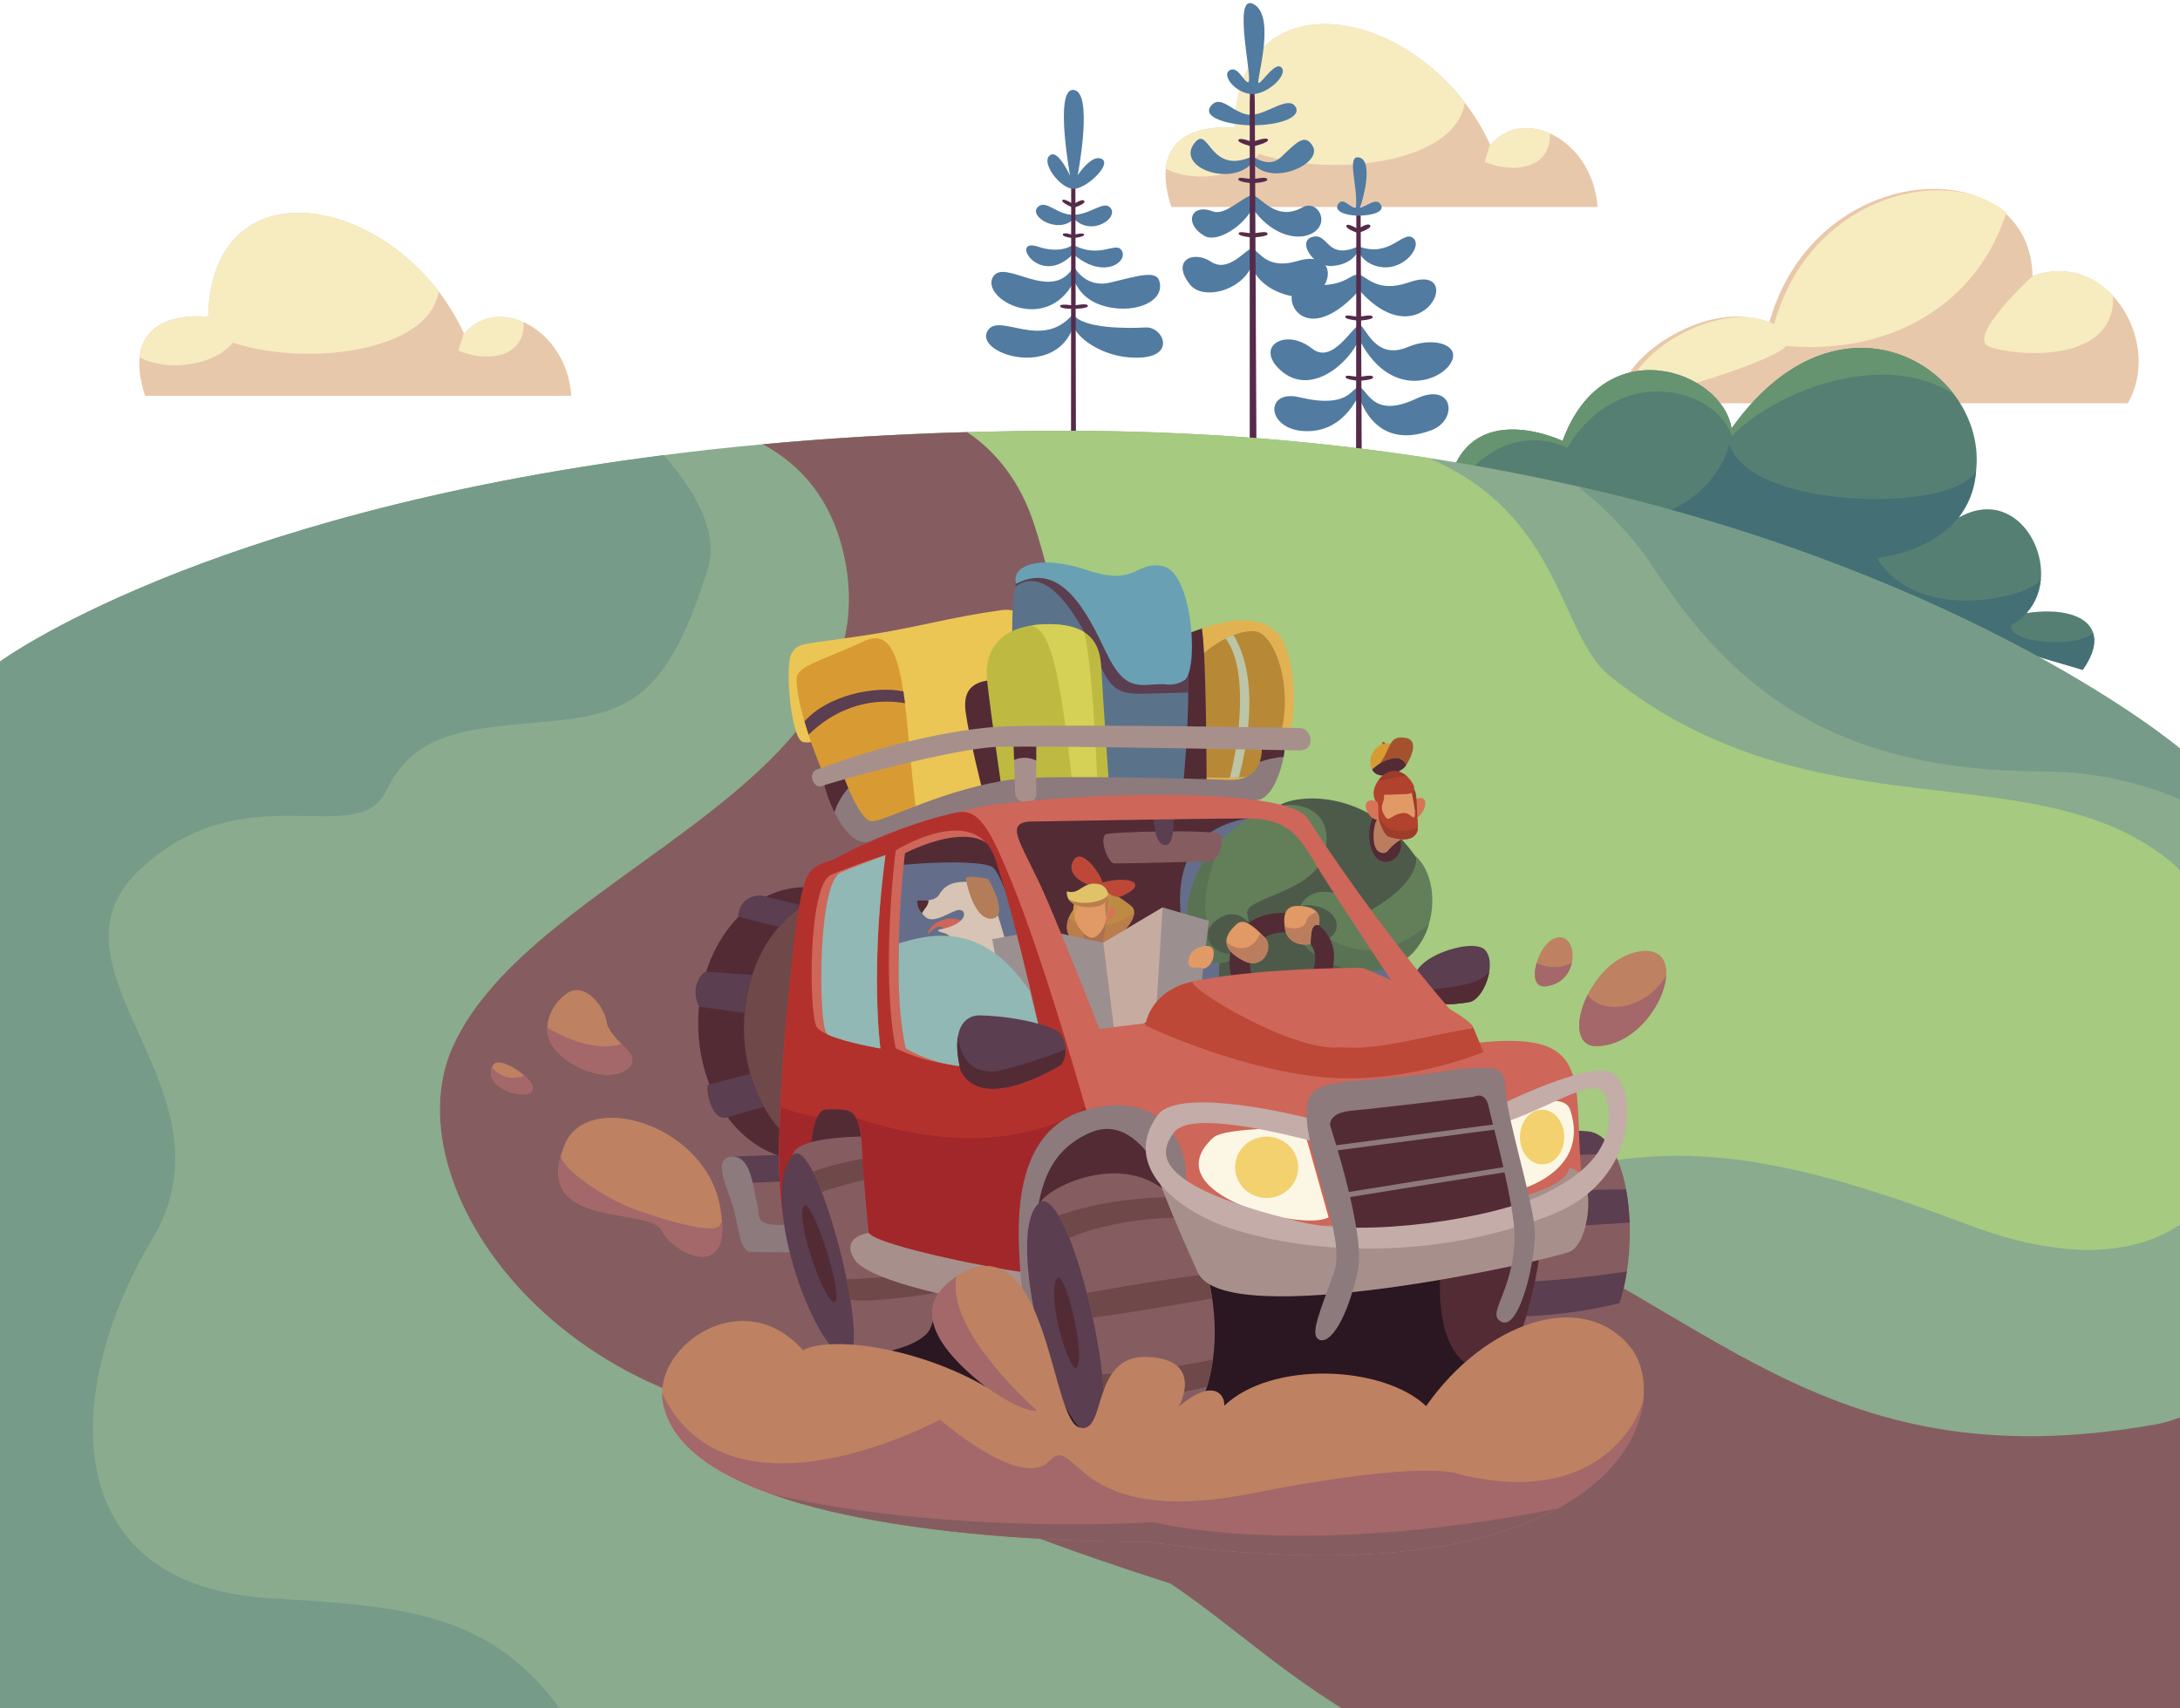 <svg width="379" height="297" viewBox="0 0 379 297" fill="none" xmlns="http://www.w3.org/2000/svg">
    <path d="M277.744 35.993C277.744 35.993 204.752 35.993 203.626 35.993C202.769 33.289 202.511 31.111 202.683 29.352C203.54 20.757 214.612 22.27 214.612 22.27C215.116 -2.365 241.14 0.167 254.667 17.839C256.339 20.017 257.818 22.442 259.029 25.06C259.072 25.114 259.104 25.189 259.126 25.242C261.752 22.023 265.793 21.573 269.437 23.193C273.628 25.06 277.283 29.663 277.744 35.993Z" fill="#E8C8AA"/>
    <path d="M254.677 17.838C253.037 28.418 231.729 30.961 218.899 26.765C215.931 30.446 208.245 32.055 202.693 29.362C203.551 20.768 214.623 22.281 214.623 22.281C215.116 -2.365 241.151 0.178 254.677 17.838Z" fill="#F7EBC0"/>
    <path d="M269.448 23.193C269.738 29.373 263.092 30.264 258.098 28.139C258.098 28.139 258.526 26.927 259.041 25.06C259.084 25.113 259.116 25.189 259.137 25.242C261.763 22.023 265.815 21.573 269.448 23.193Z" fill="#F7EBC0"/>
    <path d="M99.327 68.815C99.327 68.815 26.336 68.815 25.21 68.815C24.353 66.111 24.096 63.933 24.267 62.173C25.124 53.579 36.196 55.092 36.196 55.092C36.7 30.456 62.724 32.989 76.251 50.66C77.923 52.838 79.402 55.263 80.613 57.881C80.656 57.935 80.688 58.01 80.71 58.064C83.336 54.845 87.376 54.394 91.021 56.014C95.212 57.892 98.877 62.484 99.327 68.815Z" fill="#E8C8AA"/>
    <path d="M76.261 50.66C74.621 61.239 53.313 63.782 40.483 59.587C37.514 63.267 29.829 64.877 24.277 62.183C25.135 53.589 36.207 55.102 36.207 55.102C36.7 30.456 62.735 32.999 76.261 50.66Z" fill="#F7EBC0"/>
    <path d="M91.032 56.014C91.322 62.195 84.676 63.085 79.682 60.961C79.682 60.961 80.11 59.748 80.625 57.881C80.668 57.935 80.7 58.01 80.721 58.064C83.347 54.845 87.399 54.405 91.032 56.014Z" fill="#F7EBC0"/>
    <path d="M369.921 70.123H281.441C281.441 61.261 298.484 51.518 307.541 56.293C313.704 33.814 337.509 27.999 348.174 36.701C351.293 39.244 353.276 43.031 353.361 48.02C358.978 45.917 363.983 47.806 367.37 51.465V51.486C371.797 56.271 373.405 64.093 369.921 70.123Z" fill="#E8C8AA"/>
    <path d="M367.371 51.465V51.486C367.81 63.492 349.964 61.904 345.838 60.274C341.711 58.643 353.362 48.02 353.362 48.02C358.978 45.917 363.984 47.806 367.371 51.465Z" fill="#F7EBC0"/>
    <path d="M348.817 36.915C343.983 52.419 329.224 61.829 310.51 60.155C310.51 60.155 309.599 62.848 282.514 70.123C282.514 61.314 299.449 51.636 308.441 56.378C314.572 34.05 338.227 28.267 348.817 36.915Z" fill="#F7EBC0"/>
    <path d="M236.156 42.828C241.654 44.91 243.852 40.038 245.631 41.358C247.41 42.667 244.248 46.98 240.186 46.444C236.938 46.015 236.124 43.601 236.124 43.601C236.145 43.59 235.223 46.036 231.504 46.251C228.235 46.433 225.245 41.648 228.45 41.133C231 40.714 230.743 45.274 236.156 42.828Z" fill="#517BA1"/>
    <path d="M236.102 47.742C237.474 47.742 239.168 51.133 244.988 49.083C255.127 45.51 247.314 62.871 236.327 50.468C225.588 62.345 221.311 48.998 227.228 49.502C233.862 50.071 234.441 47.742 236.102 47.742Z" fill="#517BA1"/>
    <path d="M236.381 56.529C237.378 56.572 238.996 62.796 244.752 60.339C248.621 58.697 252.78 59.63 252.63 61.926C252.394 65.585 242.169 70.618 236.284 58.976C234.559 63.16 227.763 69.158 222.522 64.287C218.117 60.199 223.508 56.948 228.117 60.617C231.74 63.504 235.234 56.487 236.381 56.529Z" fill="#517BA1"/>
    <path d="M236.253 67.334C237.7 67.334 238.407 72.999 246.135 69.351C252.705 66.25 253.606 73.042 248.804 74.823C238.643 78.6 236.263 68.793 236.263 68.793C235.92 69.04 233.766 74.705 227.689 74.963C220.143 75.274 219.564 67.57 225.899 69.072C234.634 71.154 234.924 67.334 236.253 67.334Z" fill="#517BA1"/>
    <path d="M236.178 55.071C236.874 55.039 238.653 54.545 238.653 55.178C238.653 55.618 236.178 55.758 236.178 55.758C236.178 55.758 233.873 55.565 233.873 55.125C233.862 54.61 234.988 54.985 236.178 55.071Z" fill="#562A4A"/>
    <path d="M236.242 65.532C236.939 65.5 238.718 65.006 238.718 65.639C238.718 66.079 236.242 66.219 236.242 66.219C236.242 66.219 233.938 66.026 233.938 65.586C233.927 65.081 235.052 65.457 236.242 65.532Z" fill="#562A4A"/>
    <path d="M236.091 39.824C236.091 39.824 237.988 38.494 238.245 39.288C238.395 39.76 236.091 40.532 236.091 40.532C236.091 40.532 234.022 39.846 234.065 39.288C234.129 38.612 236.091 39.824 236.091 39.824Z" fill="#562A4A"/>
    <path d="M236.766 85.468L236.552 37.367C236.541 36.702 236.38 36.358 236.155 36.358C235.952 36.358 235.802 37.367 235.802 37.367L235.748 85.468H236.766Z" fill="#562A4A"/>
    <path d="M232.789 35.285C233.625 34.341 234.804 36.294 235.737 36.047C236.112 32.42 234.033 26.938 236.262 27.378C238.716 27.871 237.162 34.137 236.434 36.1C237.645 35.918 239.252 34.223 240.067 35.607C240.796 36.841 238.513 37.495 236.101 37.495C234.022 37.495 231.546 36.701 232.789 35.285Z" fill="#517BA1"/>
    <path d="M217.613 43.257C218.888 43.386 220.003 47.056 225.577 45.382C231.15 43.708 232.265 48.096 229.114 50.983C227.26 52.678 219.489 51.412 217.592 46.305C215.587 50.747 209.038 52.184 206.895 49.491C203.518 45.253 207.463 43.472 210.539 45.511C213.647 47.56 216.67 43.161 217.613 43.257Z" fill="#517BA1"/>
    <path d="M217.571 19.963C220.293 19.878 224.023 16.551 225.235 18.579C226.296 20.339 222.587 21.787 217.657 21.787C214.227 21.787 208.417 20.543 210.711 18.204C212.48 16.423 214.656 20.06 217.571 19.963Z" fill="#517BA1"/>
    <path d="M217.699 27.195C218.975 27.903 220.926 29.009 222.769 27.27C225.427 24.76 226.864 23.107 228.225 25.414C229.993 28.418 221.108 32.571 217.71 28.332C213.884 32.646 204.033 28.955 207.849 24.663C210.207 22.002 210.389 30.521 217.699 27.195Z" fill="#517BA1"/>
    <path d="M217.721 33.965C219.093 33.965 221.719 38.686 226.413 36.068C229.136 34.544 231.537 39.061 227.796 40.724C225.149 41.894 220.797 40.628 217.721 36.175C216.349 39.19 211.633 42.302 209.414 41.025C205.727 38.911 207.024 35.274 210.872 36.765C213.005 37.591 216.349 33.965 217.721 33.965Z" fill="#517BA1"/>
    <path d="M217.709 24.684C217.709 24.684 220.26 23.697 220.442 24.287C220.614 24.855 217.698 25.499 217.698 25.499C217.698 25.499 215.212 24.866 215.287 24.394C215.373 23.739 217.709 24.684 217.709 24.684Z" fill="#562A4A"/>
    <path d="M217.72 31.144C218.46 31.111 220.336 30.586 220.325 31.251C220.325 31.712 217.72 31.863 217.72 31.863C217.72 31.863 215.287 31.659 215.287 31.197C215.276 30.661 216.466 31.058 217.72 31.144Z" fill="#562A4A"/>
    <path d="M217.773 40.585C218.512 40.553 220.388 40.027 220.377 40.692C220.377 41.154 217.773 41.304 217.773 41.304C217.773 41.304 215.34 41.1 215.34 40.639C215.34 40.113 216.519 40.499 217.773 40.585Z" fill="#592E43"/>
    <path d="M218.47 85.468L218.148 17.689C218.095 14.17 217.945 14.449 217.688 14.449C217.441 14.449 217.345 14.17 217.27 17.689V85.468H218.47Z" fill="#562A4A"/>
    <path d="M217.773 16.358C220.399 16.358 223.883 13.075 222.832 11.787C221.793 10.5 219.392 14.437 218.813 14.437C218.234 14.437 221.943 2.978 217.998 0.746C214.054 -1.485 217.988 14.298 216.991 14.298C216.294 14.298 215.297 11.68 214.033 12.109C212.007 12.785 214.794 16.358 217.773 16.358Z" fill="#517BA1"/>
    <path d="M192.993 36.079C194.665 37.839 189.788 41.23 186.712 38.032C184 40.822 178.813 37.657 180.399 36.026C181.825 34.566 183.7 37.388 186.637 37.356C189.574 37.313 191.836 34.856 192.993 36.079Z" fill="#517BA1"/>
    <path d="M186.563 42.56C191.151 45.06 193.927 41.98 194.966 43.482C196.317 45.446 191.89 48.793 186.563 44.158C180.679 50.231 175.352 41.175 180.475 42.892C184.505 44.244 186.563 42.56 186.563 42.56Z" fill="#517BA1"/>
    <path d="M186.701 46.315C186.701 46.315 188.588 50.2 193.036 49.127C197.495 48.054 200.924 46.959 201.514 48.74C202.811 52.635 196.605 54.888 191.257 52.989C187.698 51.734 186.787 48.815 186.787 48.815C181.975 58.247 170.57 51.991 172.596 48.225C174.557 44.62 182.853 52.989 186.701 46.315Z" fill="#517BA1"/>
    <path d="M186.552 54.599C188.095 57.206 196.241 57.109 199.167 56.938C202.093 56.766 204.387 61.648 198.685 62.142C192.629 62.667 187.484 59.127 186.627 56.723C183.475 66.026 169.263 61.476 171.707 57.496C173.733 54.212 181.16 61.079 186.552 54.599Z" fill="#517BA1"/>
    <path d="M188.535 34.995C188.717 35.489 186.627 36.144 186.627 36.144C186.627 36.144 184.43 35.242 184.687 34.824C184.944 34.405 186.638 35.5 186.638 35.5C186.638 35.5 188.31 34.373 188.535 34.995Z" fill="#562A4A"/>
    <path d="M188.47 40.779C188.609 41.208 186.584 41.402 186.584 41.402C186.584 41.402 184.687 41.23 184.772 40.758C184.847 40.318 186.348 40.79 186.584 40.854C186.584 40.844 188.342 40.35 188.47 40.779Z" fill="#562A4A"/>
    <path d="M189.124 53.226C189.006 53.687 186.713 53.687 186.713 53.687C186.713 53.687 184.215 53.773 184.301 53.183C184.355 52.743 186.67 53.129 186.67 53.129C186.67 53.129 189.285 52.593 189.124 53.226Z" fill="#562A4A"/>
    <path d="M186.959 32.131C186.959 30.415 186.241 30.34 186.23 32.131L186.188 95.886H187.099L186.959 32.131Z" fill="#562A4A"/>
    <path d="M186.819 32.828C184.289 33.043 180.538 27.743 182.789 26.873C184.129 26.358 186.037 30.554 186.037 30.554C186.037 30.554 183.314 15.629 186.519 15.629C190.238 15.629 187.355 30.468 187.355 30.468C187.355 30.468 189.574 27.088 191.267 27.528C193.711 28.161 189.198 32.624 186.819 32.828Z" fill="#517BA1"/>
    <path d="M362.097 116.475L251.881 83.986C255.493 68.932 271.656 76.657 271.656 76.657C278.848 57.022 299.449 64.426 301.035 74.49C314.765 55.188 332.033 58.503 339.696 68.546C344.198 74.447 345.377 82.677 340.543 89.994C351.529 83.75 359.043 99.458 352.301 106.604C358.057 105.724 362.858 106.872 363.887 110.016C364.423 111.646 363.962 113.792 362.097 116.475Z" fill="#567F73"/>
    <path d="M339.695 68.546C327.391 60.616 308.666 67.998 301.088 75.809C298.397 67.472 281.42 62.891 272.513 77.816C260.69 72.741 253.402 84.447 253.402 84.447L251.891 83.996C255.503 68.942 271.666 76.668 271.666 76.668C278.858 57.033 299.459 64.436 301.045 74.5C314.764 55.187 332.042 58.513 339.695 68.546Z" fill="#679470"/>
    <path d="M362.096 116.475L277.347 91.497L277.336 91.025C297.733 91.465 300.659 77.248 300.659 77.248C304.25 88.75 339.888 89.287 343.554 81.819C342.686 95.585 326.297 97.023 326.297 97.023C333.854 109.179 354.465 103.364 354.829 100.499C354.122 106.787 349.685 108.686 349.685 108.686C348.795 111.647 360.682 112.945 363.876 110.027C364.422 111.647 363.961 113.793 362.096 116.475Z" fill="#447075"/>
    <path d="M379 130.156V297.001H0V115.027C0 115.027 34.663 89.448 115.426 79.137C120.935 78.429 126.658 77.796 132.596 77.249C148.063 75.822 165.009 74.963 183.498 74.899C183.583 74.899 183.68 74.899 183.766 74.899C188.203 74.888 192.565 74.942 196.863 75.06C215.428 75.553 232.588 77.206 248.333 79.63C257.443 81.036 266.093 82.699 274.261 84.566C343.833 100.392 379 130.156 379 130.156Z" fill="#8AAB8E"/>
    <path d="M379.001 151.325V212.924C371.059 218.213 359.022 219.329 342.023 212.881C283.501 190.671 271.71 200.113 194.324 236.379C116.938 272.645 64.954 212.881 78.673 182.087C92.393 151.293 156.06 136.808 146.628 96.143C144.462 86.809 139.285 80.865 132.597 77.249C148.064 75.822 165.009 74.963 183.499 74.899C183.584 74.899 183.681 74.899 183.767 74.899C188.204 74.888 192.566 74.942 196.864 75.06C215.428 75.553 232.589 77.206 248.334 79.63C271.71 89.598 270.885 110.317 279.964 117.602C303.608 136.604 328.85 135.789 350.029 139.18C359.944 140.768 368.979 143.268 376.536 149.147C377.382 149.813 378.208 150.531 379.001 151.325Z" fill="#A5CA80"/>
    <path d="M166.134 195.467C178.042 161.411 193.508 133.858 179.842 91.326C177.431 83.826 173.304 78.622 168.149 75.135C155.522 75.489 143.679 76.219 132.596 77.249C139.284 80.864 144.461 86.808 146.626 96.143C156.058 136.808 92.391 151.293 78.672 182.087C67.461 207.259 100.152 251.797 154.751 247.398C171.428 226.84 159.392 214.737 166.134 195.467Z" fill="#855D60"/>
    <path d="M305.064 202.066C315.633 203.729 327.359 207.313 342.021 212.871C359.021 219.319 371.057 218.203 378.999 212.914V193.439C349.106 186.894 331.174 189.491 305.064 202.066Z" fill="#A5CA80"/>
    <path d="M123.046 98.933C116.187 120.821 109.863 124.147 95.393 125.435C80.923 126.722 72.134 127.152 67.097 137.559C62.059 147.967 42.552 134.018 24.223 151.293C5.895 168.568 42.016 189.49 26.474 215.456C10.933 241.421 9.432 275.649 46.946 277.902C69.605 279.265 84.889 280.155 97.279 297.001H0V115.027C0 115.027 34.663 89.448 115.426 79.137C121.449 86.079 124.901 93.01 123.046 98.933Z" fill="#779B89"/>
    <path d="M379 130.156V138.987C376.974 138.139 374.874 137.377 372.676 136.712C367.296 135.092 361.401 134.116 354.991 134.116C318.227 134.116 300.864 119.094 287.68 99.03C283.671 92.935 278.923 88.193 274.25 84.545C343.833 100.392 379 130.156 379 130.156Z" fill="#779B89"/>
    <path d="M180.754 267.548C180.754 267.548 244.86 291.764 267.304 286.603L285.686 243.385L180.754 267.548Z" fill="#855D60"/>
    <path d="M233.198 297H378.999V246.453C377.585 247.011 376.127 247.44 374.626 247.698C315.761 258.106 296.876 225.895 252.523 209.576C216.263 196.228 152.114 200.155 157.902 263.556C195.962 261.206 207.377 280.466 231.73 296.067C232.223 296.378 232.705 296.689 233.198 297Z" fill="#855D60"/>
    <path d="M183.937 147.613C160.764 147.387 154.966 147.237 142.929 152.623C137.527 155.563 138.32 183.997 138.32 183.997C138.32 183.997 180.036 189.909 202.244 185.563C202.255 185.563 201.612 147.784 183.937 147.613Z" fill="#646E8A"/>
    <path d="M225.063 141.797C217.282 138.535 196.938 144.222 197.732 150.928C198.525 157.634 206.521 178.696 206.521 178.696L246.564 175.434L225.063 141.797Z" fill="#646E8A"/>
    <path d="M142.93 152.634C151.708 150.199 169.511 149.083 172.48 150.735C175.449 152.387 183.338 184.007 183.338 184.007L212.095 179.587C212.095 179.587 191.505 142.452 221.227 141.915C212.395 139.523 194.71 137.409 172.362 141.915C150.014 146.411 142.93 152.634 142.93 152.634Z" fill="#522B35"/>
    <path d="M161.321 162.248C161.417 160.917 164.772 158.568 167.623 160.37C166.508 161.207 164.075 161.54 164.075 161.54C163.239 160.156 161.289 162.645 161.321 162.248Z" fill="#CE6659"/>
    <path d="M162.823 181.132C159.575 174.276 166.263 166.819 165.727 164.147C165.234 161.658 163.198 162.484 163.08 161.668C168.418 160.746 168.096 158.213 166.821 158.213C165.534 158.213 162.523 160.713 161.001 159.533C160.711 159.308 160.486 159.061 160.293 158.814C159.489 157.763 159.479 156.615 159.479 156.583C159.479 156.583 160.465 156.69 161.44 156.54C162.169 156.422 162.898 156.175 163.23 155.628C164.002 154.351 165.116 152.977 169.189 153.417C174.763 154.383 174.088 169.834 180.722 175.692C180.722 175.713 182.309 183.932 162.823 181.132Z" fill="#D8C4B4"/>
    <path d="M161.439 156.55C161.439 157.495 160.571 158.149 160.292 158.815C159.296 157.741 159.478 156.615 159.478 156.582C159.478 156.593 159.928 156.55 161.439 156.55Z" fill="#522B35"/>
    <path d="M167.924 152.849C168.128 154.179 169.596 160.199 172.554 159.716C175.523 159.233 171.825 152.849 171.825 152.849C171.825 152.849 167.774 151.937 167.924 152.849Z" fill="#B37D5A"/>
    <path d="M222.137 140.22C224.892 138.106 237.85 136.701 246.414 149.383C244.774 157.269 237.7 158.589 237.7 158.589C237.7 158.589 233.831 163.6 234.131 168.965C225.128 169.254 211.955 170.327 211.955 170.327C211.955 170.327 210.776 156.164 223.917 152.935C226.929 152.398 229.758 141.486 222.137 140.22Z" fill="#4E5A49"/>
    <path d="M230.38 148.085C228.858 155.305 216.071 155.949 216.842 158.953C217.239 160.702 217.218 162.151 216.918 163.342C215.374 169.34 206.467 168.417 206.188 163.224C205.728 154.844 208.654 149.587 212.437 145.939C213.434 144.973 214.484 144.125 215.546 143.353C221.033 139.394 225.074 139.984 225.074 139.984C225.074 139.984 232.02 140.338 230.38 148.085Z" fill="#637F5A"/>
    <path d="M216.917 163.331C215.374 169.329 206.467 168.406 206.188 163.213C205.728 154.833 208.654 149.576 212.437 145.928C207.56 157.601 209.254 164.35 214.538 163.61C215.363 163.492 216.156 163.395 216.917 163.331Z" fill="#597253"/>
    <path d="M211.644 159.866C208.386 162.194 210.315 165.928 214.463 165.928C216.778 165.928 218.665 162.344 217.528 160.896C216.392 159.447 214.356 157.934 211.644 159.866Z" fill="#4E5A49"/>
    <path d="M248.398 160.756C247.347 164.254 244.914 167.333 241.002 168.438C234.871 170.155 223.617 166.314 225.696 158.599C225.803 158.202 225.932 157.848 226.093 157.526C228.59 152.333 236.972 156.679 237.701 158.599C247.422 153.245 246.157 148.889 246.157 148.889C248.891 151.4 249.716 156.389 248.398 160.756Z" fill="#637F5A"/>
    <path d="M248.397 160.767C247.347 164.254 244.914 167.333 241.002 168.438C234.871 170.155 223.617 166.314 225.696 158.599C225.803 158.202 225.932 157.848 226.093 157.526C227.99 162.473 233.531 165.177 237.84 165.177C242.202 165.177 245.439 162.998 248.397 160.767Z" fill="#597253"/>
    <path d="M227.786 157.398C234.646 158.127 233.263 164.994 227.486 163.353C223.724 162.29 223.477 156.936 227.786 157.398Z" fill="#4E5A49"/>
    <path d="M244.476 132.795C244.733 133.75 240.146 136.121 238.677 134.039C238.624 133.954 238.57 133.868 238.527 133.771C240.51 132.001 243.093 130.724 244.476 132.795Z" fill="#522B35"/>
    <path d="M239.727 149.511C241.967 151.089 246.779 147.14 240.413 141.722C238.087 139.748 236.833 147.473 239.727 149.511Z" fill="#522B35"/>
    <path d="M247.658 139.083C248.162 139.984 247.165 141.755 246.35 142.184C245.536 142.602 245.804 139.083 245.804 139.083C245.804 139.083 247.24 138.332 247.658 139.083Z" fill="#D77457"/>
    <path d="M246.468 144.405C246.34 145.113 245.675 145.671 243.553 145.971C241.227 147.269 241.42 148.525 240.198 148.267C238.591 147.935 239.545 141.84 239.545 141.84C239.545 141.84 239.652 141.282 239.748 140.553C239.909 139.49 240.038 138.074 239.78 137.688C239.384 137.076 242.578 134.726 244.936 136.347C245.086 136.454 245.236 136.572 245.386 136.711C246.083 137.387 246.2 138.718 246.2 140.016V140.027C246.211 140.928 246.168 141.819 246.243 142.473C246.351 143.181 246.576 143.836 246.468 144.405Z" fill="#E19A65"/>
    <path d="M246.47 144.405C246.341 145.113 245.676 145.671 243.554 145.971C241.228 147.269 241.432 148.45 240.199 148.267C237.97 147.945 238.935 142.506 239.46 142.506C239.46 142.506 239.663 141.282 239.749 140.553C240.564 142.548 241.314 144.619 242.182 144.576C243.222 144.533 245.001 145.081 246.47 144.405Z" fill="#BA7E5F"/>
    <path d="M246.447 143.095C245.976 141.904 245.729 138.224 245.086 136.647C245.086 136.647 245.097 136.636 245.107 136.593C245.257 136.701 245.407 136.819 245.558 136.958C246.254 137.645 246.254 137.645 246.447 143.095Z" fill="#9C3C2B"/>
    <path d="M246.49 143.965C246.501 143.975 246.501 143.975 246.49 143.997V144.008C246.479 144.158 246.447 144.297 246.415 144.437C246.34 144.694 246.222 144.93 246.061 145.145C246.061 145.156 246.051 145.156 246.051 145.156C245.675 145.639 245.011 145.96 243.918 145.939C243.264 145.928 242.438 145.789 241.442 145.488C240.702 145.274 240.048 143.46 239.737 142.473C239.737 142.463 239.737 142.463 239.737 142.463C239.652 142.194 239.598 141.99 239.566 141.905V141.894C239.555 141.872 239.555 141.862 239.555 141.862C239.555 141.862 239.544 141.593 239.502 141.207C239.448 140.681 239.33 139.93 239.116 139.287C239.084 139.179 239.041 139.072 238.998 138.965C238.558 137.935 238.912 136.615 239.695 135.606C240.831 134.126 242.889 133.332 244.711 135.091C244.829 135.209 244.947 135.327 245.054 135.456C245.525 136.003 245.954 136.722 245.858 137.28C245.847 137.312 245.847 137.334 245.836 137.366C245.783 137.559 245.665 137.72 245.44 137.838C245.225 137.967 244.904 138.053 244.464 138.074C242.964 138.149 240.616 138.203 240.616 138.203C240.766 139.501 239.834 140.027 240.434 141.272C241.495 143.493 241.474 141.712 243.821 141.379C245.204 141.175 245.75 142.731 245.933 141.894C245.965 141.744 245.997 141.508 246.008 141.164C246.04 141.218 246.126 141.433 246.211 141.733C246.211 141.744 246.211 141.744 246.211 141.744C246.254 141.872 246.286 142.033 246.34 142.194C246.372 142.345 246.404 142.506 246.436 142.666C246.436 142.677 246.436 142.677 246.436 142.677C246.511 143.096 246.533 143.525 246.49 143.965Z" fill="#B1422D"/>
    <path d="M244.711 135.081C243.575 134.598 240.563 135.918 239.695 135.596C240.821 134.115 242.879 133.321 244.711 135.081Z" fill="#9C3C2B"/>
    <path d="M246.49 143.997C246.48 144.147 246.447 144.287 246.415 144.426C246.34 144.684 246.222 144.92 246.062 145.135C246.062 145.145 246.051 145.145 246.051 145.145C245.676 145.628 245.011 145.95 243.918 145.929C243.264 145.918 242.439 145.778 241.442 145.478C240.702 145.263 240.049 143.45 239.738 142.463C239.738 142.452 239.738 142.452 239.738 142.452C239.652 142.184 239.598 141.98 239.566 141.894V141.883C239.556 141.862 239.556 141.851 239.556 141.851C239.556 141.851 239.545 141.583 239.502 141.197C239.513 141.143 239.513 141.111 239.513 141.111C240.091 143.504 241.624 144.941 244.711 144.437C245.418 144.308 246.008 144.158 246.49 143.997Z" fill="#9C3C2B"/>
    <path d="M239.727 142.463C239.513 141.121 239.759 139.737 239.373 139.34C235.804 138.214 237.948 143.096 239.727 142.463Z" fill="#D77457"/>
    <path d="M240.284 129.426C240.198 128.986 240.649 128.847 240.82 129.276L240.606 129.458L240.284 129.426Z" fill="#A4522E"/>
    <path d="M244.475 132.795C243.093 130.724 240.509 132.001 238.526 133.771C237.508 131.668 239.33 128.836 241.763 129.297C243.896 129.694 244.475 132.795 244.475 132.795Z" fill="#D89B33"/>
    <path d="M244.325 128.289C247.337 128.771 244.389 133.181 244.389 133.181C244.389 133.181 244.336 130.488 239.92 132.709C241.871 130.198 241.313 127.806 244.325 128.289Z" fill="#A4522E"/>
    <path d="M192.17 145.08C191.087 146.282 192.77 150.07 193.67 150.123C194.571 150.188 209.437 149.812 210.284 149.758C212.309 149.64 212.845 145.37 212.149 145.016C210.605 144.233 193.477 144.576 192.17 145.08Z" fill="#855D60"/>
    <path d="M200.455 141.797C200.809 145.434 201.345 146.947 202.652 146.947C203.81 146.947 204.11 144.393 204.046 141.797H200.455Z" fill="#5B3E4F"/>
    <path d="M197.184 158.664C197.131 160.445 194.558 163.428 191.086 164.35C189.574 164.747 186.755 164.844 185.759 162.484C185.341 161.486 185.437 160.477 185.823 159.522C186.016 159.039 186.295 158.567 186.616 158.117C186.948 157.645 187.334 157.194 187.742 156.776C187.752 156.765 187.752 156.765 187.752 156.765C189.36 155.123 191.225 153.997 191.225 153.997C191.225 153.997 192.661 154.801 194.14 155.735C195.191 156.411 196.263 157.14 196.841 157.698C197.088 157.945 197.195 158.278 197.184 158.664Z" fill="#BE8B44"/>
    <path d="M191.419 154.061C189.382 154.479 185.481 152.473 186.402 150.059C187.731 146.604 191.461 152.108 191.654 153.428C196.767 152.172 199.522 153.717 195.309 155.691C193.573 156.775 191.419 154.061 191.419 154.061Z" fill="#BD4837"/>
    <path d="M197.184 158.664C197.131 160.445 194.558 163.427 191.086 164.35C189.574 164.747 186.755 164.844 185.759 162.483C185.341 161.485 185.437 160.477 185.823 159.522C187.945 162.161 193.551 161.453 197.184 158.664Z" fill="#BA7E4A"/>
    <path d="M191.762 164.93C191.633 163.449 192.352 160.273 192.416 159.78C190.412 159.78 188.075 158.91 188.45 164.49C188.825 170.069 192.105 167.473 192.105 167.473L191.762 164.93Z" fill="#AB6F51"/>
    <path d="M188.503 154.876C186.659 156.099 186.37 158.417 186.992 160.069C187.613 161.721 188.782 162.848 189.693 163.041C190.604 163.234 192.072 161.754 192.469 159.286C193.401 156.185 191.761 152.719 188.503 154.876Z" fill="#E19A65"/>
    <path d="M193.872 158.685C193.851 159.661 192.232 160.284 192.232 160.284L192.554 157.795C192.565 157.784 193.905 157.237 193.872 158.685Z" fill="#D77457"/>
    <path d="M186.981 160.198C186.681 158.449 187.742 156.904 187.742 156.904L187.26 156.303C187.27 156.303 186.006 156.979 186.981 160.198Z" fill="#CC9950"/>
    <path d="M192.382 159.726C192.382 159.726 192.039 158.642 192.093 156.818C191.825 157.945 187.077 158.406 185.79 156.367C185.544 155.992 185.426 155.541 185.48 154.983C187.773 155.702 188.277 153.063 191.117 153.749C191.996 153.964 192.468 154.629 192.672 155.434C193.143 157.215 192.382 159.726 192.382 159.726Z" fill="#E0C269"/>
    <path d="M192.383 159.726C192.383 159.726 192.04 158.642 192.093 156.818C191.826 157.945 187.077 158.406 185.791 156.368C188.181 157.719 192.597 156.604 192.672 155.434C193.144 157.215 192.383 159.726 192.383 159.726Z" fill="#BA7E4A"/>
    <path d="M210.164 160.101L208.074 177.848L200.936 177.161L193.797 179.822C193.797 179.822 184.494 178.256 183.84 178.256L175.951 181.389L172.5 163.299L181.375 161.689L191.814 163.91L202.125 157.784L210.164 160.101Z" fill="#9C8F8F"/>
    <path d="M202.126 157.784L200.925 177.161L193.787 179.822L191.814 163.91L202.126 157.784Z" fill="#C6ABA0"/>
    <path d="M210.947 166.464C211.269 164.661 210.433 164.393 209.436 164.511C208.44 164.619 206.65 165.176 206.596 167.354C206.564 168.814 208.643 167.891 209.308 168.449C210.658 167.987 210.947 166.464 210.947 166.464Z" fill="#E19A65"/>
    <path d="M213.787 166.583C212.929 176.947 227.388 177.634 230.497 171.593C237.785 157.452 214.837 153.793 213.787 166.583ZM227.86 169.823C226.006 173.782 218.363 172.956 217.517 169.276C215.244 159.319 232.479 159.962 227.86 169.823Z" fill="#522B35"/>
    <path d="M229.307 160.885C228.042 160.467 227.86 162.108 227.86 164.158C225.995 164.501 223.841 163.814 223.433 161.636C223.401 161.443 223.369 161.25 223.347 161.067C223.08 159.115 223.444 157.462 225.684 157.516C227.035 157.548 228.278 157.795 228.921 158.589C229.339 159.093 229.51 159.823 229.307 160.885Z" fill="#E19A65"/>
    <path d="M229.307 160.885C228.042 160.467 227.86 162.108 227.86 164.157C225.995 164.501 223.841 163.814 223.433 161.636C223.401 161.443 223.369 161.25 223.348 161.067C225.052 161.797 226.906 161.346 227.131 160.112C227.27 159.329 228.106 158.857 228.921 158.589C229.339 159.093 229.511 159.823 229.307 160.885Z" fill="#BA7E5F"/>
    <path d="M216.21 167.055C214.334 166.089 213.305 165.027 213.219 163.846C213.144 162.881 213.723 161.829 214.999 160.681C216.156 159.651 217.678 160.842 219.104 162.248C219.372 162.505 219.629 162.763 219.886 163.02C221.526 164.662 219.629 168.814 216.21 167.055Z" fill="#E19A65"/>
    <path d="M216.209 167.055C214.333 166.089 213.304 165.027 213.219 163.847C215.234 165.467 217.806 165.242 219.017 162.441C219.05 162.366 219.082 162.302 219.114 162.248C219.382 162.506 219.639 162.763 219.896 163.021C221.525 164.662 219.628 168.814 216.209 167.055Z" fill="#BA7E5F"/>
    <path d="M137.612 113.653C136.422 115.638 137.451 127.816 139.423 128.943C141.385 130.07 156.733 124.351 156.733 124.351L158.48 140.681C158.48 140.681 175.523 137.355 183.454 137.087C185.137 123.675 183.068 104.866 174.14 106.089C165.212 107.312 159.22 109.147 150.603 110.445C139.091 112.183 138.802 111.668 137.612 113.653Z" fill="#ECC654"/>
    <path d="M159.209 140.327C159.209 140.327 151.996 143.911 148.845 143.921C147.237 143.921 143.1 135.445 140.57 127.741C140.313 126.958 140.077 126.185 139.852 125.434C139.005 122.527 138.469 119.866 138.491 118.01C138.502 115.864 142.457 115.027 150.356 111.432C154.429 109.587 156.058 113.568 157.044 120.209C157.152 120.874 157.237 121.561 157.323 122.28C157.988 127.462 158.373 133.879 159.209 140.327Z" fill="#D89B33"/>
    <path d="M157.334 122.28C154.076 121.69 147.087 121.433 140.581 127.741C140.324 126.958 140.088 126.186 139.863 125.435C143.829 120.917 152.029 119.179 157.055 120.22C157.163 120.875 157.248 121.561 157.334 122.28Z" fill="#5B3E4F"/>
    <path d="M216.81 136.507C214.441 136.636 211.987 136.582 209.768 136.464C205.245 136.218 201.697 135.66 201.697 135.66L202.083 112.355C202.083 112.355 205.127 110.585 208.964 109.276C214.516 107.355 221.73 106.411 223.766 113.203C226.703 123.009 223.992 136.121 216.81 136.507Z" fill="#E2B252"/>
    <path d="M218.183 134.748C217.657 134.984 216.628 135.123 215.385 135.188C214.892 135.22 214.367 135.231 213.82 135.241C210.369 135.295 206.285 135.037 206.285 135.037L206.585 116.636C208.397 114.007 210.819 112.151 213.07 111.025C213.542 110.799 213.992 110.595 214.442 110.424C216.296 109.726 217.893 109.565 218.783 109.92C223.317 111.754 226.586 127.784 218.183 134.748Z" fill="#B78937"/>
    <path d="M209.768 135.198C209.779 135.649 209.779 136.068 209.768 136.454C205.245 136.207 201.697 135.649 201.697 135.649L202.083 112.345C202.083 112.345 205.127 110.574 208.964 109.265C209.104 110.274 209.232 111.765 209.329 113.546C209.661 119.78 209.747 129.619 209.768 135.198Z" fill="#522B35"/>
    <path d="M215.385 135.177C214.891 135.209 214.366 135.22 213.82 135.231C215.556 128.396 217.035 116.207 213.059 111.014C213.53 110.789 213.98 110.585 214.431 110.413C219.211 118.181 216.628 130.488 215.385 135.177Z" fill="#BCC5A6"/>
    <path d="M178.578 99.158C172.833 99.158 178.417 135.767 178.417 135.767L205.738 136.11C205.738 136.11 208.986 103.514 202.812 100.606C194.581 101.679 178.578 99.158 178.578 99.158Z" fill="#5B738A"/>
    <path d="M198.772 120.639C195.053 120.639 193.231 120.252 191.248 115.596C189.265 110.928 182.984 97.302 176.553 101.98C176.543 102.044 176.703 100.016 176.703 100.016C176.703 100.016 182.631 95.735 189.04 105.671C195.45 115.606 193.874 118.128 198.783 118.128C203.692 118.128 205.064 118.021 206.597 117.312C206.607 119.051 206.597 120.413 206.597 120.413L198.772 120.639Z" fill="#5B3E4F"/>
    <path d="M202.254 118.954C198.138 118.954 195.684 120.563 192.275 113.375C188.867 106.186 184.397 97.484 176.659 101.508C175.726 98.471 180.475 96.25 189.103 99.158C197.731 102.066 197.334 97.398 202.243 98.471C207.152 99.544 208.417 115.36 206.123 118.117C204.441 119.448 202.254 118.954 202.254 118.954Z" fill="#69A0B4"/>
    <path d="M173.143 118.16C169.789 118.385 167.27 119.33 167.881 123.825C168.492 128.321 171.011 138.289 171.011 138.289L182.383 137.742L173.143 118.16Z" fill="#522B35"/>
    <path d="M192.843 137.076H174.129C174.129 137.076 172.221 123.89 171.61 118.332C171.085 113.525 173.368 109.684 179.338 108.75C180.26 108.6 181.278 108.525 182.371 108.525C185.19 108.525 187.13 109.061 188.459 109.898H188.47C191.385 111.744 191.418 115.006 191.525 117.162C191.803 122.162 192.843 137.076 192.843 137.076Z" fill="#BEBA41"/>
    <path d="M190.828 137.076H186.53C184.065 114.501 182.403 109.78 179.338 108.761C180.26 108.611 181.278 108.536 182.371 108.536C185.19 108.536 187.13 109.072 188.459 109.909H188.47C189.799 114.694 190.56 130.435 190.828 137.076Z" fill="#D4D156"/>
    <path d="M152.874 238.986C127.579 218.02 252.801 191.443 265.353 240.831C261.526 253.277 185.705 266.185 152.874 238.986Z" fill="#2B1721"/>
    <path d="M158.492 177.956C158.492 189.887 151.589 199.747 142.607 201.4C141.739 201.561 140.839 201.646 139.938 201.646C129.691 201.646 121.385 191.035 121.385 177.956C121.385 164.876 129.681 154.265 139.938 154.265C141.771 154.265 143.54 154.608 145.212 155.23C152.886 158.138 158.492 167.205 158.492 177.956Z" fill="#522B35"/>
    <path d="M158.492 177.956C158.492 189.887 151.589 199.747 142.607 201.4C138.609 199.876 135.169 196.69 132.789 192.441C131.814 190.702 131.021 188.782 130.442 186.732C129.724 184.222 129.338 181.518 129.338 178.685C129.338 177.827 129.37 176.969 129.445 176.142C129.638 173.814 130.099 171.604 130.774 169.533V169.522C131.825 166.325 133.4 163.492 135.383 161.185C136.648 159.715 138.073 158.46 139.627 157.473C141.342 156.379 143.229 155.617 145.201 155.252C152.886 158.138 158.492 167.205 158.492 177.956Z" fill="#6F4849"/>
    <path d="M139.637 157.462C138.093 158.449 136.657 159.705 135.392 161.175L128.318 159.383C128.468 156.196 131.47 155.241 133.163 155.906L139.637 157.462Z" fill="#5B3E4F"/>
    <path d="M132.8 192.43L126.497 194.265C123.571 195.22 122.607 188.986 123.089 188.589L130.452 186.711C131.031 188.771 131.824 190.692 132.8 192.43Z" fill="#5B3E4F"/>
    <path d="M130.795 169.512C130.109 171.593 129.659 173.803 129.466 176.132L121.577 175.048C119.884 172.087 121.835 168.954 122.885 168.954L130.795 169.512Z" fill="#5B3E4F"/>
    <path d="M127.301 201.11L127.88 205.777L163.464 204.253V199.736L127.301 201.11Z" fill="#5B3E4F"/>
    <path d="M163.465 217.676C163.465 217.676 132.425 217.848 130.442 217.676C128.459 217.505 128.405 212.698 127.301 209.339C126.197 205.992 123.861 201.239 127.301 201.11C130.742 200.981 130.978 207.118 131.631 209.339C132.285 211.571 130.678 213.309 137.409 212.966C144.14 212.612 163.476 212.966 163.476 212.966V217.676H163.465Z" fill="#8C7A7D"/>
    <path d="M223.432 129.555C223.432 129.555 223.357 130.413 223.153 131.615C222.682 134.243 221.052 139.082 218.384 139.136C214.493 139.211 183.345 139.276 176.796 139.64C171.234 139.952 155.467 144.737 151.448 146.271C148.929 147.237 146.614 144.329 145.07 141.25C144.148 139.404 143.495 137.484 143.248 136.304L146.764 135.273C146.764 135.273 147.042 136.035 147.482 137.065C148.393 139.222 150.054 142.591 151.437 142.795C153.505 143.085 164.524 136.808 176.979 135.413C182.97 134.748 207.311 135.381 213.742 135.595C217.097 135.703 218.48 134.072 219.016 132.473C219.53 130.992 219.337 129.555 219.337 129.555H223.432Z" fill="#8C7A7D"/>
    <path d="M180.162 137.999C180.216 140.252 176.786 140.102 176.496 137.999L176.303 132.151L176.207 129.19H180.162C180.162 129.19 180.151 130.563 180.151 132.248C180.141 134.404 180.13 137.065 180.162 137.999Z" fill="#A7908B"/>
    <path d="M147.482 137.055C146.678 137.859 145.585 139.576 145.07 141.239C144.148 139.394 143.495 137.473 143.248 136.293L146.764 135.263C146.764 135.263 147.032 136.024 147.482 137.055Z" fill="#522B35"/>
    <path d="M180.162 129.19C180.162 129.19 180.151 130.563 180.151 132.248C178.833 131.593 177.407 131.636 176.303 132.151L176.207 129.19H180.162Z" fill="#522B35"/>
    <path d="M223.432 129.555C223.432 129.555 223.357 130.413 223.153 131.615C221.899 131.658 220.313 132.012 219.016 132.473C219.53 130.992 219.337 129.555 219.337 129.555H223.432Z" fill="#522B35"/>
    <path d="M142.016 133.814C140.259 134.469 141.555 137.237 142.895 136.69C145.017 135.831 166.09 130.048 173.485 129.866C183.603 129.619 225.994 130.488 225.994 130.488C228.846 130.381 228.042 126.69 226.069 126.604C223.797 126.497 180.131 125.821 173.046 126.389C165.447 126.99 154.514 129.19 142.016 133.814Z" fill="#A7908B"/>
    <path d="M258.912 168.964C258.504 171.421 256.993 174.018 255.343 174.265C252.899 174.629 248.526 175.37 246.532 172.312C246.339 172.022 246.168 171.679 246.018 171.303C244.249 166.679 255.921 162.923 258.129 165.123C258.976 165.971 259.158 167.441 258.912 168.964Z" fill="#5B3E4F"/>
    <path d="M258.911 168.964C258.504 171.421 256.992 174.018 255.342 174.264C252.898 174.629 248.525 175.37 246.531 172.312C253.069 171.625 257.282 171.185 258.911 168.964Z" fill="#522B35"/>
    <path d="M282.836 221.088C282.547 223.009 282.118 224.865 281.56 226.582C280.66 229.35 279.428 231.764 277.82 233.47C277.08 234.286 276.234 234.94 275.312 235.402C271.357 237.376 267.455 238.138 264.54 238.406C264.508 238.395 264.486 238.406 264.454 238.406C261.785 238.642 259.942 238.449 259.631 238.417C259.599 238.417 259.588 238.417 259.588 238.417L261.431 196.721V196.636C261.431 196.636 268.334 196.11 276.008 196.743C277.948 196.893 279.513 198.342 280.703 200.584C281.582 202.269 282.257 204.414 282.697 206.796C283.04 208.61 283.243 210.563 283.318 212.569C283.426 215.391 283.275 218.309 282.836 221.088Z" fill="#855D60"/>
    <path d="M282.835 221.088C282.546 223.009 282.117 224.865 281.56 226.582C275 228.224 269.062 228.728 265.354 228.867C265.922 227 266.436 224.94 266.865 222.805C270.509 222.58 275.89 222.097 282.835 221.088Z" fill="#5B3E4F"/>
    <path d="M268.15 213.556C268.3 211.388 268.354 209.285 268.247 207.343C271.698 207.086 276.521 206.839 282.695 206.807C283.038 208.62 283.242 210.573 283.317 212.579C278.558 212.858 272.577 213.255 268.15 213.556Z" fill="#5B3E4F"/>
    <path d="M280.713 200.584C276.586 200.723 271.474 200.917 267.261 201.088C266.233 197.934 264.378 196.11 261.441 196.711V196.625C261.441 196.625 268.344 196.099 276.018 196.732C277.958 196.904 279.523 198.342 280.713 200.584Z" fill="#5B3E4F"/>
    <path d="M268.151 213.556C267.926 216.614 267.476 219.79 266.865 222.805C266.436 224.94 265.922 227 265.354 228.867C264.743 230.927 264.057 232.762 263.339 234.253C262.245 236.56 261.066 238.073 259.93 238.363C259.834 238.395 259.737 238.406 259.641 238.406C259.619 238.416 259.609 238.416 259.598 238.416C258.633 238.449 257.765 238.331 256.972 238.094H256.94C245.31 234.629 250.98 204.339 258.869 197.912C259.426 197.451 260.016 197.118 260.595 196.925C260.884 196.829 261.174 196.753 261.442 196.71C264.378 196.11 266.233 197.923 267.262 201.088C267.83 202.816 268.151 204.962 268.258 207.344C268.355 209.296 268.312 211.389 268.151 213.556Z" fill="#522B35"/>
    <path d="M257.261 181.282C257.261 181.282 243.005 166.507 227.303 142.248C224.141 137.355 194.151 137.355 173.647 139.801C170.764 140.145 167.58 140.906 164.419 141.851C154.643 144.79 145.04 149.544 145.04 149.544C141.085 150.81 140.227 151.003 138.995 157.956C137.762 164.919 132.832 207.687 137.301 214.908C137.73 215.327 139.048 215.81 140.978 216.314C143.882 217.086 148.202 217.923 152.95 218.739C162.746 220.391 174.451 221.915 179.746 222.365C180.346 222.408 180.871 222.451 181.3 222.462C185.18 222.644 186.177 220.391 191.664 218.299C194.816 217.097 199.457 215.949 206.97 215.337C210.497 215.059 214.666 214.887 219.618 214.898C235.824 215.659 273.628 209.898 275.021 205.026C273.338 188.395 277.647 179.157 257.261 181.282ZM157.334 148.363C157.334 148.363 170.785 141.239 173.722 149.469C177.398 159.758 182.522 184.007 182.522 184.007C182.522 184.007 169.66 188.417 157.452 182.301C154.783 168.728 157.334 148.363 157.334 148.363ZM191.118 178.911C191.118 178.911 185.877 165.413 181.932 156.26C177.988 147.097 174.451 143.353 178.781 142.859C178.781 142.859 209.264 142.312 216.853 142.312C224.891 142.312 226.349 146.454 229.607 151.7C232.769 156.775 243.177 172.473 243.177 172.473L191.118 178.911Z" fill="#CE6659"/>
    <path d="M199.113 178.299C199.113 178.299 213.637 185.338 228.642 187.162C243.648 188.986 257.893 182.923 257.893 182.923L256.156 178.696C240.679 181.668 236.392 183.621 226.316 180.853C216.241 178.095 214.58 169.951 209.682 170.338C199.896 171.121 199.113 178.299 199.113 178.299Z" fill="#BD4837"/>
    <path d="M207.367 170.67C206.135 171.593 224.613 182.912 232.92 182.118C244.753 180.97 256.168 178.696 256.168 178.696C256.168 178.696 256.093 176.378 237.464 168.503C237.046 168.32 236.564 168.277 236.114 168.277C215.899 168.503 207.367 170.67 207.367 170.67Z" fill="#CE6659"/>
    <path d="M188.717 192.612C184.794 178.9 179.092 160.295 174.237 149.469C170.528 140.81 168.545 140.799 165.373 141.583C153.947 144.372 145.04 149.544 145.04 149.544C141.085 150.81 140.228 151.003 138.995 157.956C138.277 162.012 136.305 178.181 135.662 192.419C135.201 202.655 135.426 211.883 137.302 214.909C137.73 215.327 139.049 215.81 140.978 216.314C143.883 217.087 148.202 217.924 152.95 218.739C162.747 220.391 174.451 221.915 179.746 222.366C180.346 222.409 180.872 222.451 181.3 222.462C185.18 222.645 186.177 220.391 191.665 218.299C192.747 213.321 193.455 209.898 193.455 209.898C193.455 209.898 191.558 202.537 188.717 192.612ZM155.716 147.87C155.716 147.87 169.607 139.125 173.144 149.469C176.681 159.812 181.943 184.007 181.943 184.007C181.943 184.007 167.924 188.417 155.716 182.301C153.047 168.728 155.716 147.87 155.716 147.87Z" fill="#B3312C"/>
    <path d="M193.476 209.898C193.476 209.898 192.757 213.321 191.686 218.299C186.187 220.391 185.19 222.645 181.321 222.462C180.892 222.441 180.367 222.409 179.767 222.366C174.472 221.915 162.768 220.402 152.971 218.739C148.212 217.924 143.903 217.087 140.999 216.314C139.069 215.799 137.751 215.327 137.322 214.909C135.447 211.883 135.232 202.655 135.682 192.419C155.286 200.595 168.834 181.668 188.727 192.623C191.557 202.537 193.476 209.898 193.476 209.898Z" fill="#A2272A"/>
    <path d="M153.058 218.663C148.299 217.848 143.99 217.011 141.085 216.238C140.721 210.97 139.746 193.062 143.604 192.912C148.138 192.741 148.899 193.084 149.649 196.743C150.4 200.412 150.132 216.324 153.058 218.663Z" fill="#522B35"/>
    <path d="M163.379 221.035C163.379 222.28 163.314 223.503 163.186 224.726C162.95 226.84 162.521 228.868 161.846 230.735C160.324 234.973 147.826 236.464 146.176 235.477C146.176 235.477 137.805 201.604 137.805 200.896V200.885C138.255 198.117 145.983 197.516 153.453 197.591C154.847 197.602 156.24 198.567 157.526 200.188C158.052 200.864 158.566 201.647 159.048 202.527C161.106 206.25 162.693 211.668 163.186 217.248C163.261 218.009 163.304 218.76 163.336 219.533C163.368 220.027 163.379 220.531 163.379 221.035Z" fill="#855D60"/>
    <path d="M147.526 235.595C142.456 237.526 131.523 208.052 137.815 200.874C138.78 199.919 140.023 201.185 141.32 203.717C141.684 204.425 142.049 205.23 142.413 206.121C144 209.962 145.586 215.262 146.733 220.316C146.84 220.831 146.958 221.346 147.065 221.839C148.533 228.835 149.069 235.004 147.526 235.595Z" fill="#5B3E4F"/>
    <path d="M139.583 210.048C138.618 213.664 144.042 228.106 145.275 226.239C146.496 224.372 140.548 206.443 139.583 210.048Z" fill="#522B35"/>
    <path d="M159.594 203.557C159.594 203.557 150.451 204.576 142.863 207.258C142.498 206.368 141.673 204.426 141.309 203.718C147.45 201.475 157.525 200.188 157.525 200.188C158.072 200.863 159.112 202.666 159.594 203.557Z" fill="#6F4849"/>
    <path d="M163.379 221.035C163.379 222.28 163.315 223.503 163.186 224.726C158.727 225.509 150.571 226.518 147.837 225.981C147.784 225.724 147.644 224.919 147.505 224.125C147.441 223.793 147.398 223.481 147.323 223.138C147.291 222.977 147.269 222.827 147.237 222.709C147.216 222.591 147.194 222.494 147.184 222.43C149.284 222.43 158.759 221.743 163.379 221.035Z" fill="#6F4849"/>
    <path d="M188.632 192.569C184.698 178.846 178.996 160.22 174.13 149.383C170.422 140.724 168.439 140.713 165.266 141.497C153.84 144.286 144.933 149.458 144.933 149.458C140.978 150.724 140.121 150.917 138.888 157.87C138.17 161.926 136.294 178.16 135.662 192.408C135.651 192.526 135.651 192.655 135.641 192.773C135.941 192.762 136.252 192.762 136.552 192.762C141.043 192.677 145.759 192.666 146.927 192.934C147.667 193.106 148.331 193.428 148.835 194.393C149.392 195.423 149.767 197.204 149.885 200.316C150.035 204.232 150.775 211.754 151.375 218.395C151.857 218.492 152.34 218.567 152.833 218.653C162.629 220.305 174.334 221.829 179.629 222.279C180.229 222.322 180.754 222.365 181.183 222.376C185.063 222.558 186.06 220.305 191.547 218.213C192.63 213.234 193.337 209.812 193.337 209.812C193.337 209.812 191.462 202.473 188.632 192.569ZM155.609 147.784C155.609 147.784 169.5 139.04 173.037 149.383C176.574 159.726 181.837 183.921 181.837 183.921C181.837 183.921 167.817 188.331 155.609 182.215C152.94 168.642 155.609 147.784 155.609 147.784Z" fill="#B3312C"/>
    <path d="M135.673 192.408C135.973 192.537 136.273 192.655 136.573 192.762C136.273 192.762 135.962 192.762 135.662 192.773C135.662 192.655 135.662 192.537 135.673 192.408Z" fill="#A2272A"/>
    <path d="M193.37 209.812C193.37 209.812 192.652 213.234 191.58 218.213C186.081 220.305 185.084 222.558 181.215 222.376C180.786 222.354 180.261 222.322 179.661 222.279C174.366 221.829 162.662 220.316 152.865 218.653C152.372 218.567 151.89 218.492 151.407 218.395C150.807 211.764 150.068 204.232 149.918 200.316C149.8 197.204 149.425 195.423 148.867 194.393C175.32 203.213 188.654 192.559 188.654 192.559C191.462 202.473 193.37 209.812 193.37 209.812Z" fill="#A2272A"/>
    <path d="M151.032 214.382C152.811 216.775 175.266 221.067 178.6 221.271C179.511 221.453 181.301 228.02 178.6 227.741C178.203 227.698 154.173 224.436 148.921 219.49C145.577 215.069 151.032 214.382 151.032 214.382Z" fill="#A7908B"/>
    <path d="M189.2 192.881C175.706 196.4 176.831 213.17 177.399 221.271C177.957 229.265 180.272 227.752 180.272 227.752C180.636 227.902 176.788 201.786 189.2 198.106C198.397 195.381 204.259 208.546 204.259 208.546C208.332 208.235 207.089 188.203 189.2 192.881Z" fill="#8C7A7D"/>
    <path d="M207.089 215.263C186.5 216.915 187.336 222.988 181.237 222.699C180.808 222.677 180.637 222.784 180.026 222.742C179.415 208.696 181.205 200.767 189.243 197.066C196.896 193.546 202.148 202.559 207.089 215.263Z" fill="#522B35"/>
    <path d="M211.14 233.631C211.086 234.608 210.99 235.52 210.872 236.378C210.625 238.245 210.239 239.844 209.843 241.153C209.232 243.181 208.567 244.511 208.289 245.069C205.673 248.513 193.765 250.423 189.821 249.339C189.821 249.339 180.7 210.155 180.764 209.361V209.35C181.45 206.754 195.448 199.5 203.744 208.138C204.719 209.157 205.609 210.37 206.392 211.861C206.402 211.861 206.402 211.861 206.402 211.861C206.681 212.387 206.949 212.945 207.195 213.535C208.396 216.357 209.275 219.018 209.886 221.507C210.261 222.988 210.54 224.393 210.743 225.745C210.904 226.861 211.022 227.923 211.097 228.932C211.204 230.627 211.215 232.194 211.14 233.631Z" fill="#855D60"/>
    <path d="M190.336 249.307C184.023 251.571 173.937 213.502 180.936 208.974C181.879 208.577 182.951 209.522 184.044 211.356C184.666 212.386 185.288 213.717 185.899 215.251C186.992 217.955 188.042 221.313 188.953 224.833C189.318 226.238 189.661 227.665 189.971 229.103C190.711 232.526 191.29 235.949 191.622 238.985C191.783 240.498 191.89 241.925 191.901 243.191C191.976 246.549 191.515 248.888 190.336 249.307Z" fill="#5B3E4F"/>
    <path d="M183.626 222.516C182.04 226.378 186.081 238.9 187.142 237.838C188.953 236.024 184.891 219.436 183.626 222.516Z" fill="#522B35"/>
    <path d="M206.371 211.872C203.906 211.453 193.156 212.043 185.899 215.251C185.288 213.728 184.667 212.397 184.045 211.357C191.859 208.545 200.551 208.17 203.734 208.148C204.71 209.168 205.599 210.391 206.371 211.872Z" fill="#6F4849"/>
    <path d="M210.873 236.378C210.627 238.245 210.241 239.844 209.844 241.153C206.457 241.925 198.676 243.61 191.902 243.191C191.88 241.925 191.784 240.498 191.623 238.985C201.473 238.309 208.119 236.99 210.873 236.378Z" fill="#6F4849"/>
    <path d="M210.722 225.756C208.182 226.206 197.624 228.106 189.971 229.103C189.661 227.676 189.318 226.249 188.953 224.833C198.3 223.063 207.056 221.882 209.865 221.518C210.24 222.998 210.518 224.404 210.722 225.756Z" fill="#6F4849"/>
    <path d="M272.824 203.116C277.894 203.524 276.49 216.12 272.921 217.633C269.351 219.146 212.994 231.807 208.225 221.228C203.455 210.648 201.697 205.788 201.697 205.788C216.917 213.138 217.453 214.468 236.007 212.601C254.549 210.745 272.02 207.912 272.824 203.116Z" fill="#A7908B"/>
    <path d="M210.872 197.858C200.326 207.622 226.703 214.264 230.98 211.657L226.65 196.238C226.65 196.238 213.059 195.83 210.872 197.858Z" fill="#FCF6E5"/>
    <path d="M220.208 208.298C223.239 208.298 225.696 205.91 225.696 202.965C225.696 200.02 223.239 197.633 220.208 197.633C217.178 197.633 214.721 200.02 214.721 202.965C214.721 205.91 217.178 208.298 220.208 208.298Z" fill="#F2D16E"/>
    <path d="M272.975 192.955C276.705 204.146 263.286 207.118 263.286 207.118L260.992 193.653C260.992 193.653 271.689 189.093 272.975 192.955Z" fill="#FCF6E5"/>
    <path d="M268.098 202.462C270.223 202.462 271.946 200.334 271.946 197.709C271.946 195.084 270.223 192.956 268.098 192.956C265.973 192.956 264.25 195.084 264.25 197.709C264.25 200.334 265.973 202.462 268.098 202.462Z" fill="#F2D16E"/>
    <path d="M232.545 192.483L228.59 193.867L234.185 215.959C234.185 215.959 241.12 216.077 249.33 214.704C257.529 213.331 264.818 210.101 264.818 210.101L258.676 188.856L232.545 192.483Z" fill="#522B35"/>
    <path d="M261.005 195.342L231.008 199.304L231.127 200.208L261.125 196.246L261.005 195.342Z" fill="#8C7A7D"/>
    <path d="M232.642 208.481L232.428 207.59C232.749 207.515 257.123 203.631 262.01 202.848L262.15 203.749C252.16 205.337 233.124 208.373 232.642 208.481Z" fill="#8C7A7D"/>
    <path d="M227.304 194.382C231.73 194.919 230.337 198.9 228.075 198.385C225.353 197.762 207.089 192.752 204.088 196.904C201.633 200.294 199.35 205.992 226.21 212.494C237.1 215.133 259.48 212.076 268.676 207.483C273.157 205.241 281.817 200.412 279.234 190.82C278.076 186.528 271.013 191.829 262.138 194.973C259.866 195.777 258.312 193.041 260.445 192.301C264.357 190.37 276.715 184.715 280.156 186.464C284.454 188.631 285.386 204.833 270.091 211.067C253.006 218.03 231.344 219.039 214.356 213.728C205.492 210.96 194.516 203.052 201.28 193.878C205.106 188.664 227.304 194.382 227.304 194.382Z" fill="#C4ACA8"/>
    <path d="M229.308 232.923C231.227 233.878 234.228 229.371 236.082 220.884C237.465 214.586 231.281 195.809 231.281 195.809C231.281 195.809 230.616 193.502 235.15 193.105C239.684 192.708 256.233 190.702 256.233 190.702C256.715 190.477 258.28 189.994 258.773 192.301C259.309 194.844 263.414 209.543 263.307 215.198C263.146 224.071 258.87 227.944 260.563 229.522C264.025 232.74 267.316 218.17 266.78 213.309C266.158 207.698 262.246 195.112 261.828 190.208C261.41 185.305 260.992 185.369 253.703 185.906C233.017 189.243 227.036 186.249 227.154 193.878C227.272 201.507 234.067 215.316 231.956 221.163C229.405 228.234 227.679 232.107 229.308 232.923Z" fill="#8C7A7D"/>
    <path d="M153.936 148.707C151.224 168.857 153.057 182.301 153.057 182.301C153.057 182.301 147.194 181.336 143.946 179.909C143.035 179.501 142.328 179.072 142.017 178.61C140.592 176.507 140.442 153.857 144.472 152.119C148.491 150.402 153.936 148.664 153.936 148.664C153.947 148.686 153.947 148.696 153.936 148.707Z" fill="#CE6659"/>
    <path d="M152.533 165.853C152.222 176.11 153.058 182.301 153.058 182.301C153.058 182.301 147.195 181.336 143.947 179.909C143.829 179.812 143.733 179.715 143.669 179.608C143.347 179.136 143.09 177.516 142.94 175.284C142.736 172.355 142.715 168.374 142.929 164.512C143.283 158.364 144.269 152.516 146.187 151.701C148.524 150.692 151.697 149.512 153.937 148.707C153.637 150.939 153.39 153.095 153.197 155.155C152.822 159.083 152.608 162.655 152.533 165.853Z" fill="#91B8B4"/>
    <path d="M181.932 184.007C181.932 184.007 168.588 188.696 157.451 182.301C157.173 181.046 156.948 179.737 156.787 178.406C156.165 173.664 156.165 168.578 156.272 164.029C160.796 162.645 166.391 161.486 172.114 165.177C174.429 166.668 176.755 168.954 179.049 172.355C180.667 179.158 181.932 184.007 181.932 184.007Z" fill="#91B8B4"/>
    <path d="M185.255 182.44C185.319 184.103 184.472 185.144 184.472 185.144C184.472 185.144 170.689 193.867 166.98 186.056C166.369 183.47 166.294 181.539 166.551 180.133C167.098 177.054 169.199 176.432 170.667 176.561C177.441 176.775 183.797 178.642 184.472 179.833C185.03 180.799 185.233 181.689 185.255 182.44Z" fill="#5B3E4F"/>
    <path d="M185.255 182.441C185.319 184.104 184.472 185.144 184.472 185.144C184.472 185.144 170.689 193.867 166.98 186.056C166.369 183.471 166.294 181.539 166.551 180.134C167.366 186.335 171.01 186.239 172.489 186.335C173.947 186.411 182.554 183.685 185.255 182.441Z" fill="#522B35"/>
    <path d="M285.695 243.396C284.205 257.323 264.151 277.365 199.52 268.063C199.52 268.063 119.401 269.275 115.22 243.621C115.145 243.17 115.113 242.709 115.113 242.248C115.113 233.042 129.615 223.578 139.605 234.769C144.428 232.205 159.659 234.254 171.556 241.239C159.98 232.248 160.023 226.067 166.283 221.969C167.065 221.443 167.944 220.96 168.919 220.51C182.36 216.325 182.821 246.84 187.655 248.213C192.489 249.587 189.498 235.52 199.52 235.939C209.542 236.346 204.944 244.576 204.944 244.576C210.549 239.78 212.918 242.119 212.854 244.415C221.117 236.55 240.453 237.387 247.935 244.49C258.106 229.962 275.095 223.943 283.423 234.2C285.181 236.379 286.103 239.673 285.695 243.396Z" fill="#BE8162"/>
    <path d="M180.293 245.274C180.293 245.274 178.332 245.982 171.547 241.239C159.971 232.248 160.014 226.067 166.274 221.969C164.334 231.454 180.293 245.274 180.293 245.274Z" fill="#A4676A"/>
    <path d="M285.696 243.396C285.043 249.533 280.787 256.851 270.691 262.323C270.691 262.323 270.691 262.323 270.68 262.333C257.872 269.286 235.663 273.267 199.51 268.063C199.51 268.063 159.145 268.675 134.225 259.844C124.032 256.239 116.422 251.057 115.211 243.621C115.136 243.17 115.104 242.709 115.104 242.248C126.776 266.7 163.422 246.851 163.422 246.851C163.422 246.851 177.548 259.179 182.436 254.029C187.334 248.889 186.166 265.853 217.421 259.705C248.675 253.567 253.702 256.346 253.702 256.346C277.057 262.108 284.635 247.795 285.696 243.396Z" fill="#A4676A"/>
    <path d="M270.69 262.323C257.871 269.286 235.663 273.267 199.51 268.063C199.51 268.063 159.145 268.675 134.225 259.844C165.458 267.033 200.571 264.673 200.571 264.673C200.571 264.673 225.33 271.293 270.69 262.323Z" fill="#855D60"/>
    <path d="M125.103 209.404C125.339 210.595 125.489 211.658 125.532 212.58C126.143 222.537 117 217.763 115.017 213.889C112.949 209.855 93.999 213.557 97.504 200.96C97.675 200.37 97.889 199.737 98.157 199.061C102.016 189.458 122.284 195.37 125.103 209.404Z" fill="#BE8162"/>
    <path d="M125.253 212.677C125.35 212.644 125.446 212.623 125.532 212.58C126.143 222.537 117 217.763 115.017 213.889C112.949 209.855 93.999 213.557 97.504 200.96C97.75 203.267 104.428 207.784 109.069 209.78C111.963 211.024 125.403 215.499 125.253 212.677Z" fill="#A4676A"/>
    <path d="M109.894 183.943C110.334 186.346 105.746 188.385 100.087 185.306C96.357 183.289 95.135 180.896 95.156 178.707C95.189 176.014 97.15 173.621 98.618 172.677C101.855 170.596 105.157 175.306 105.457 177.656C105.628 178.975 106.925 180.349 108.061 181.561C108.972 182.495 109.787 183.331 109.894 183.943Z" fill="#BE8162"/>
    <path d="M109.894 183.943C110.334 186.346 105.746 188.385 100.087 185.306C96.357 183.289 95.135 180.896 95.156 178.707C101.202 182.237 105.425 182.301 108.072 181.561C108.972 182.495 109.787 183.331 109.894 183.943Z" fill="#A4676A"/>
    <path d="M92.456 189.726C91.234 191.347 84.139 189.211 85.532 185.595C85.575 185.445 85.65 185.306 85.736 185.156C86.389 183.997 89.337 185.392 91.159 187.033C92.263 188.031 92.938 189.093 92.456 189.726Z" fill="#BE8162"/>
    <path d="M92.456 189.727C91.234 191.347 84.139 189.212 85.532 185.596C87.569 187.956 89.937 187.506 91.159 187.033C92.263 188.031 92.938 189.094 92.456 189.727Z" fill="#A4676A"/>
    <path d="M273.284 167.355C272.888 169.254 271.505 171.143 268.793 171.497C266.8 171.765 266.51 169.651 267.132 167.462C267.657 165.617 268.858 163.707 270.251 163.16C272.555 162.248 273.809 164.823 273.284 167.355Z" fill="#BE8162"/>
    <path d="M273.284 167.355C272.888 169.254 271.505 171.143 268.793 171.497C266.8 171.765 266.51 169.651 267.132 167.462C269.308 168.471 271.816 168.331 273.284 167.355Z" fill="#A4676A"/>
    <path d="M273.369 173.513C273.39 173.481 273.401 173.449 273.412 173.417L273.401 173.513H273.369Z" fill="#A4676A"/>
    <path d="M273.369 173.513C273.39 173.481 273.401 173.449 273.412 173.417L273.401 173.513H273.369Z" fill="#A4676A"/>
    <path d="M289.673 169.619C289.373 174.458 284.368 181.668 277.701 181.904C273.907 182.044 273.81 177.409 275.997 173.01C277.744 169.501 280.938 166.143 284.861 165.456C288.451 164.834 289.866 166.829 289.673 169.619Z" fill="#BE8162"/>
    <path d="M289.674 169.63C289.373 174.458 284.368 181.668 277.701 181.904C273.907 182.044 273.81 177.409 275.997 173.01C278.58 176.497 285.986 175.724 289.674 169.63Z" fill="#A4676A"/>
</svg>
